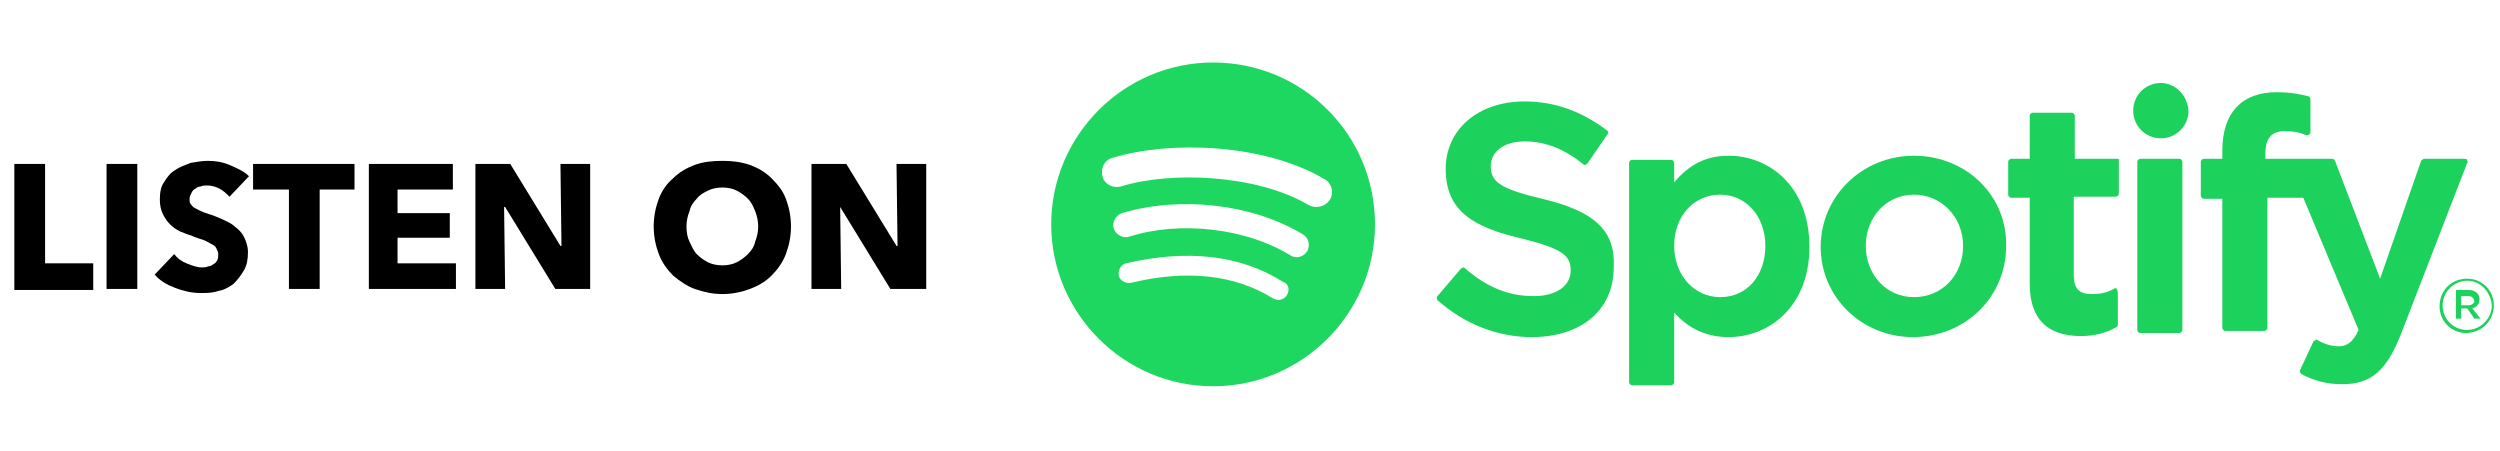 <?xml version="1.0" encoding="utf-8"?>
<!-- Generator: Adobe Illustrator 25.1.0, SVG Export Plug-In . SVG Version: 6.00 Build 0)  -->
<svg version="1.1" id="Layer_1" xmlns="http://www.w3.org/2000/svg" xmlns:xlink="http://www.w3.org/1999/xlink" x="0px" y="0px"
	 viewBox="0 0 244 44" style="enable-background:new 0 0 244 44;" xml:space="preserve">
<style type="text/css">
	.st0{fill-rule:evenodd;clip-rule:evenodd;fill:#1ED760;}
	.st1{fill:#1DD15D;}
</style>
<g>
	<path id="Spotify_Icon_RGB_Green-4-6" class="st0" d="M127.7,20c-5.1-3-13.5-3.3-18.3-1.8c-0.8,0.2-1.6-0.2-1.8-1
		c-0.2-0.8,0.2-1.6,1-1.8c5.6-1.7,14.8-1.4,20.7,2.1c0.7,0.4,0.9,1.3,0.5,2C129.3,20.2,128.4,20.4,127.7,20L127.7,20z M127.6,24.5
		c-0.4,0.6-1.1,0.8-1.7,0.4c-4.2-2.6-10.7-3.4-15.7-1.8c-0.6,0.2-1.3-0.2-1.5-0.8c-0.2-0.6,0.2-1.3,0.8-1.5
		c5.7-1.7,12.8-0.9,17.7,2.1C127.7,23.2,127.9,23.9,127.6,24.5L127.6,24.5z M125.6,28.8c-0.3,0.5-0.9,0.6-1.4,0.3
		c-3.7-2.3-8.4-2.8-13.8-1.5c-0.5,0.1-1.1-0.2-1.2-0.7c-0.1-0.5,0.2-1.1,0.7-1.2c6-1.4,11.2-0.8,15.3,1.8
		C125.8,27.7,125.9,28.3,125.6,28.8L125.6,28.8z M118.4,6.1c-8.7,0-15.8,7.1-15.8,15.8c0,8.7,7.1,15.8,15.8,15.8
		c8.7,0,15.8-7.1,15.8-15.8C134.2,13.1,127.1,6.1,118.4,6.1L118.4,6.1z"/>
	<path id="path4-2" class="st1" d="M240.7,32.5c-1.5,0-2.6-1.2-2.6-2.6c0-1.5,1.1-2.7,2.7-2.7c1.5,0,2.6,1.2,2.6,2.6
		C243.4,31.3,242.2,32.5,240.7,32.5 M240.8,27.4c-1.3,0-2.4,1.1-2.4,2.4c0,1.3,1,2.4,2.4,2.4c1.3,0,2.4-1.1,2.4-2.4
		C243.1,28.5,242.1,27.4,240.8,27.4 M241.3,30.1l0.8,1h-0.6l-0.7-1h-0.6v1h-0.5v-2.8h1.2c0.6,0,1.1,0.3,1.1,0.9
		C242,29.7,241.7,30,241.3,30.1 M240.9,28.9h-0.7v0.9h0.7c0.3,0,0.6-0.2,0.6-0.4C241.4,29,241.2,28.9,240.9,28.9"/>
	<path id="path8-8" class="st1" d="M150.5,19.4c-4.2-1-5-1.7-5-3.2c0-1.4,1.3-2.4,3.3-2.4s3.8,0.7,5.7,2.2c0.1,0.1,0.1,0.1,0.2,0.1
		s0.1-0.1,0.2-0.1l2-2.9c0.1-0.1,0.1-0.3-0.1-0.4c-2.4-1.8-5-2.8-8-2.8c-4.5,0-7.7,2.7-7.7,6.6c0,4.1,2.7,5.7,7.5,6.8
		c4,1,4.7,1.7,4.7,3.1c0,1.5-1.4,2.5-3.6,2.5c-2.4,0-4.5-0.8-6.7-2.7c-0.1-0.1-0.1-0.1-0.2-0.1s-0.1,0.1-0.2,0.1l-2.3,2.7
		c-0.1,0.1-0.1,0.3,0,0.4c2.6,2.3,5.8,3.6,9.2,3.6c4.9,0,8-2.7,8-6.8C157.7,22.5,155.6,20.6,150.5,19.4"/>
	<path id="path10-4" class="st1" d="M168.7,15.2c-2.1,0-3.8,0.8-5.3,2.6v-1.9c0-0.1-0.1-0.3-0.3-0.3h-3.8c-0.1,0-0.3,0.1-0.3,0.3
		v21.4c0,0.1,0.1,0.3,0.3,0.3h3.8c0.1,0,0.3-0.1,0.3-0.3v-6.8c1.4,1.6,3.2,2.4,5.3,2.4c4,0,7.9-3,7.9-8.8
		C176.6,18.2,172.7,15.2,168.7,15.2 M172.3,24c0,2.9-1.8,5-4.4,5c-2.6,0-4.5-2.2-4.5-5c0-2.9,1.9-5,4.5-5
		C170.4,19,172.3,21.1,172.3,24"/>
	<path id="path12-2" class="st1" d="M186.8,15.2c-5,0-9.1,3.9-9.1,8.9c0,4.9,4,8.8,9,8.8c5.1,0,9.1-3.9,9.1-8.9
		C195.9,19.1,191.9,15.2,186.8,15.2 M186.8,29c-2.7,0-4.7-2.2-4.7-5s2-5,4.7-5c2.7,0,4.8,2.2,4.8,5S189.6,29,186.8,29"/>
	<path id="path14-6" class="st1" d="M206.6,15.5h-4.1v-4.2c0-0.1-0.1-0.3-0.3-0.3h-3.8c-0.1,0-0.3,0.1-0.3,0.3v4.2h-1.8
		c-0.1,0-0.3,0.1-0.3,0.3V19c0,0.1,0.1,0.3,0.3,0.3h1.8v8.4c0,3.4,1.7,5.1,5,5.1c1.3,0,2.5-0.3,3.5-0.9c0.1-0.1,0.1-0.1,0.1-0.3
		v-3.1c0-0.1-0.1-0.2-0.1-0.3c-0.1-0.1-0.2-0.1-0.3,0c-0.7,0.4-1.4,0.5-2.2,0.5c-1.2,0-1.7-0.6-1.7-1.8v-7.7h4.1
		c0.1,0,0.3-0.1,0.3-0.3v-3.3C207,15.7,206.8,15.5,206.6,15.5"/>
	<path id="path16-9" class="st1" d="M221.1,15.5V15c0-1.5,0.6-2.2,1.9-2.2c0.8,0,1.4,0.1,2.1,0.4c0.1,0,0.2,0,0.3-0.1
		s0.1-0.1,0.1-0.3V9.7c0-0.1-0.1-0.3-0.2-0.3c-0.8-0.2-1.7-0.4-3.1-0.4c-3.4,0-5.3,2-5.3,5.7v0.8h-1.8c-0.1,0-0.3,0.1-0.3,0.3v3.3
		c0,0.1,0.1,0.3,0.3,0.3h1.8V32c0,0.1,0.1,0.3,0.3,0.3h3.8c0.1,0,0.3-0.1,0.3-0.3V19.3h3.5l5.4,12.9c-0.6,1.3-1.2,1.6-2,1.6
		c-0.6,0-1.3-0.2-2-0.6c-0.1-0.1-0.1-0.1-0.2,0c-0.1,0-0.1,0.1-0.2,0.1l-1.3,2.8c-0.1,0.1,0,0.3,0.1,0.4c1.3,0.7,2.6,1,4,1
		c2.8,0,4.3-1.3,5.7-4.8l6.5-16.8c0.1-0.1,0-0.2,0-0.3c-0.1-0.1-0.1-0.1-0.3-0.1h-3.9c-0.1,0-0.2,0.1-0.3,0.2l-4,11.5l-4.4-11.5
		c-0.1-0.1-0.1-0.2-0.3-0.2L221.1,15.5z"/>
	<path id="path18-8" class="st1" d="M212.7,15.5h-3.8c-0.1,0-0.3,0.1-0.3,0.3v16.4c0,0.1,0.1,0.3,0.3,0.3h3.8c0.1,0,0.3-0.1,0.3-0.3
		V15.8C213,15.7,212.9,15.5,212.7,15.5"/>
	<path id="path20-4" class="st1" d="M210.9,8.1c-1.5,0-2.7,1.2-2.7,2.7c0,1.5,1.2,2.7,2.7,2.7c1.5,0,2.7-1.2,2.7-2.7
		C213.5,9.3,212.3,8.1,210.9,8.1"/>
</g>
<g>
	<path d="M1.4,28.2V16h3v9.7h4.7v2.6H1.4z"/>
	<path d="M10.4,28.2V16h3v12.2H10.4z"/>
	<path d="M22.4,19.2c-0.3-0.3-0.6-0.6-1-0.8c-0.4-0.2-0.8-0.3-1.2-0.3c-0.2,0-0.4,0-0.6,0.1c-0.2,0-0.4,0.1-0.5,0.2
		c-0.2,0.1-0.3,0.2-0.4,0.4c-0.1,0.2-0.2,0.4-0.2,0.6c0,0.2,0,0.4,0.1,0.5c0.1,0.1,0.2,0.3,0.4,0.4c0.2,0.1,0.4,0.2,0.6,0.3
		c0.2,0.1,0.5,0.2,0.8,0.3c0.4,0.1,0.8,0.3,1.3,0.5c0.4,0.2,0.9,0.4,1.2,0.7c0.4,0.3,0.7,0.6,0.9,1c0.2,0.4,0.4,0.9,0.4,1.5
		c0,0.7-0.1,1.3-0.4,1.8c-0.3,0.5-0.6,0.9-1,1.3c-0.4,0.3-0.9,0.6-1.5,0.7c-0.6,0.2-1.1,0.2-1.7,0.2c-0.9,0-1.7-0.2-2.5-0.5
		c-0.8-0.3-1.5-0.7-2-1.3l1.9-2c0.3,0.4,0.7,0.7,1.2,0.9c0.5,0.2,1,0.4,1.5,0.4c0.2,0,0.4,0,0.6-0.1c0.2,0,0.4-0.1,0.5-0.2
		c0.2-0.1,0.3-0.2,0.4-0.4c0.1-0.2,0.1-0.4,0.1-0.6c0-0.2-0.1-0.4-0.2-0.6c-0.1-0.2-0.3-0.3-0.5-0.4c-0.2-0.1-0.5-0.3-0.8-0.4
		c-0.3-0.1-0.7-0.2-1.1-0.4c-0.4-0.1-0.8-0.3-1.1-0.4c-0.4-0.2-0.7-0.4-1-0.7c-0.3-0.3-0.5-0.6-0.7-1c-0.2-0.4-0.3-0.9-0.3-1.4
		c0-0.7,0.1-1.3,0.4-1.7c0.3-0.5,0.6-0.9,1.1-1.2c0.4-0.3,1-0.5,1.5-0.7c0.6-0.1,1.1-0.2,1.7-0.2c0.7,0,1.4,0.1,2.1,0.4
		c0.7,0.3,1.4,0.6,1.9,1.1L22.4,19.2z"/>
	<path d="M31.2,18.5v9.7h-3v-9.7h-3.5V16h9.9v2.5H31.2z"/>
	<path d="M36,28.2V16h8.2v2.5h-5.4v2.3h5.1v2.4h-5.1v2.5h5.7v2.5H36z"/>
	<path d="M54.2,28.2l-4.9-8h-0.1l0.1,8h-2.9V16h3.4l4.9,8h0.1l-0.1-8h2.9v12.2H54.2z"/>
	<path d="M77.2,22.1c0,1-0.2,1.9-0.5,2.7c-0.3,0.8-0.8,1.5-1.4,2.1c-0.6,0.6-1.3,1-2.1,1.3c-0.8,0.3-1.7,0.5-2.7,0.5
		s-1.8-0.2-2.7-0.5c-0.8-0.3-1.5-0.8-2.1-1.3c-0.6-0.6-1.1-1.3-1.4-2.1c-0.3-0.8-0.5-1.7-0.5-2.7c0-1,0.2-1.9,0.5-2.7s0.8-1.5,1.4-2
		c0.6-0.6,1.3-1,2.1-1.3c0.8-0.3,1.7-0.4,2.7-0.4s1.8,0.1,2.7,0.4c0.8,0.3,1.5,0.7,2.1,1.3c0.6,0.6,1.1,1.2,1.4,2
		C77,20.2,77.2,21.1,77.2,22.1z M74,22.1c0-0.5-0.1-1-0.3-1.5c-0.2-0.5-0.4-0.9-0.7-1.2c-0.3-0.3-0.7-0.6-1.1-0.8
		c-0.4-0.2-0.9-0.3-1.4-0.3s-1,0.1-1.4,0.3c-0.4,0.2-0.8,0.4-1.1,0.8c-0.3,0.3-0.6,0.7-0.7,1.2c-0.2,0.5-0.3,1-0.3,1.5
		c0,0.6,0.1,1.1,0.3,1.5s0.4,0.9,0.7,1.2c0.3,0.3,0.7,0.6,1.1,0.8s0.9,0.3,1.4,0.3s1-0.1,1.4-0.3c0.4-0.2,0.8-0.5,1.1-0.8
		c0.3-0.3,0.6-0.7,0.7-1.2C73.9,23.1,74,22.6,74,22.1z"/>
	<path d="M86.9,28.2l-4.9-8H82l0.1,8h-2.9V16h3.4l4.9,8h0.1l-0.1-8h2.9v12.2H86.9z"/>
</g>
</svg>
